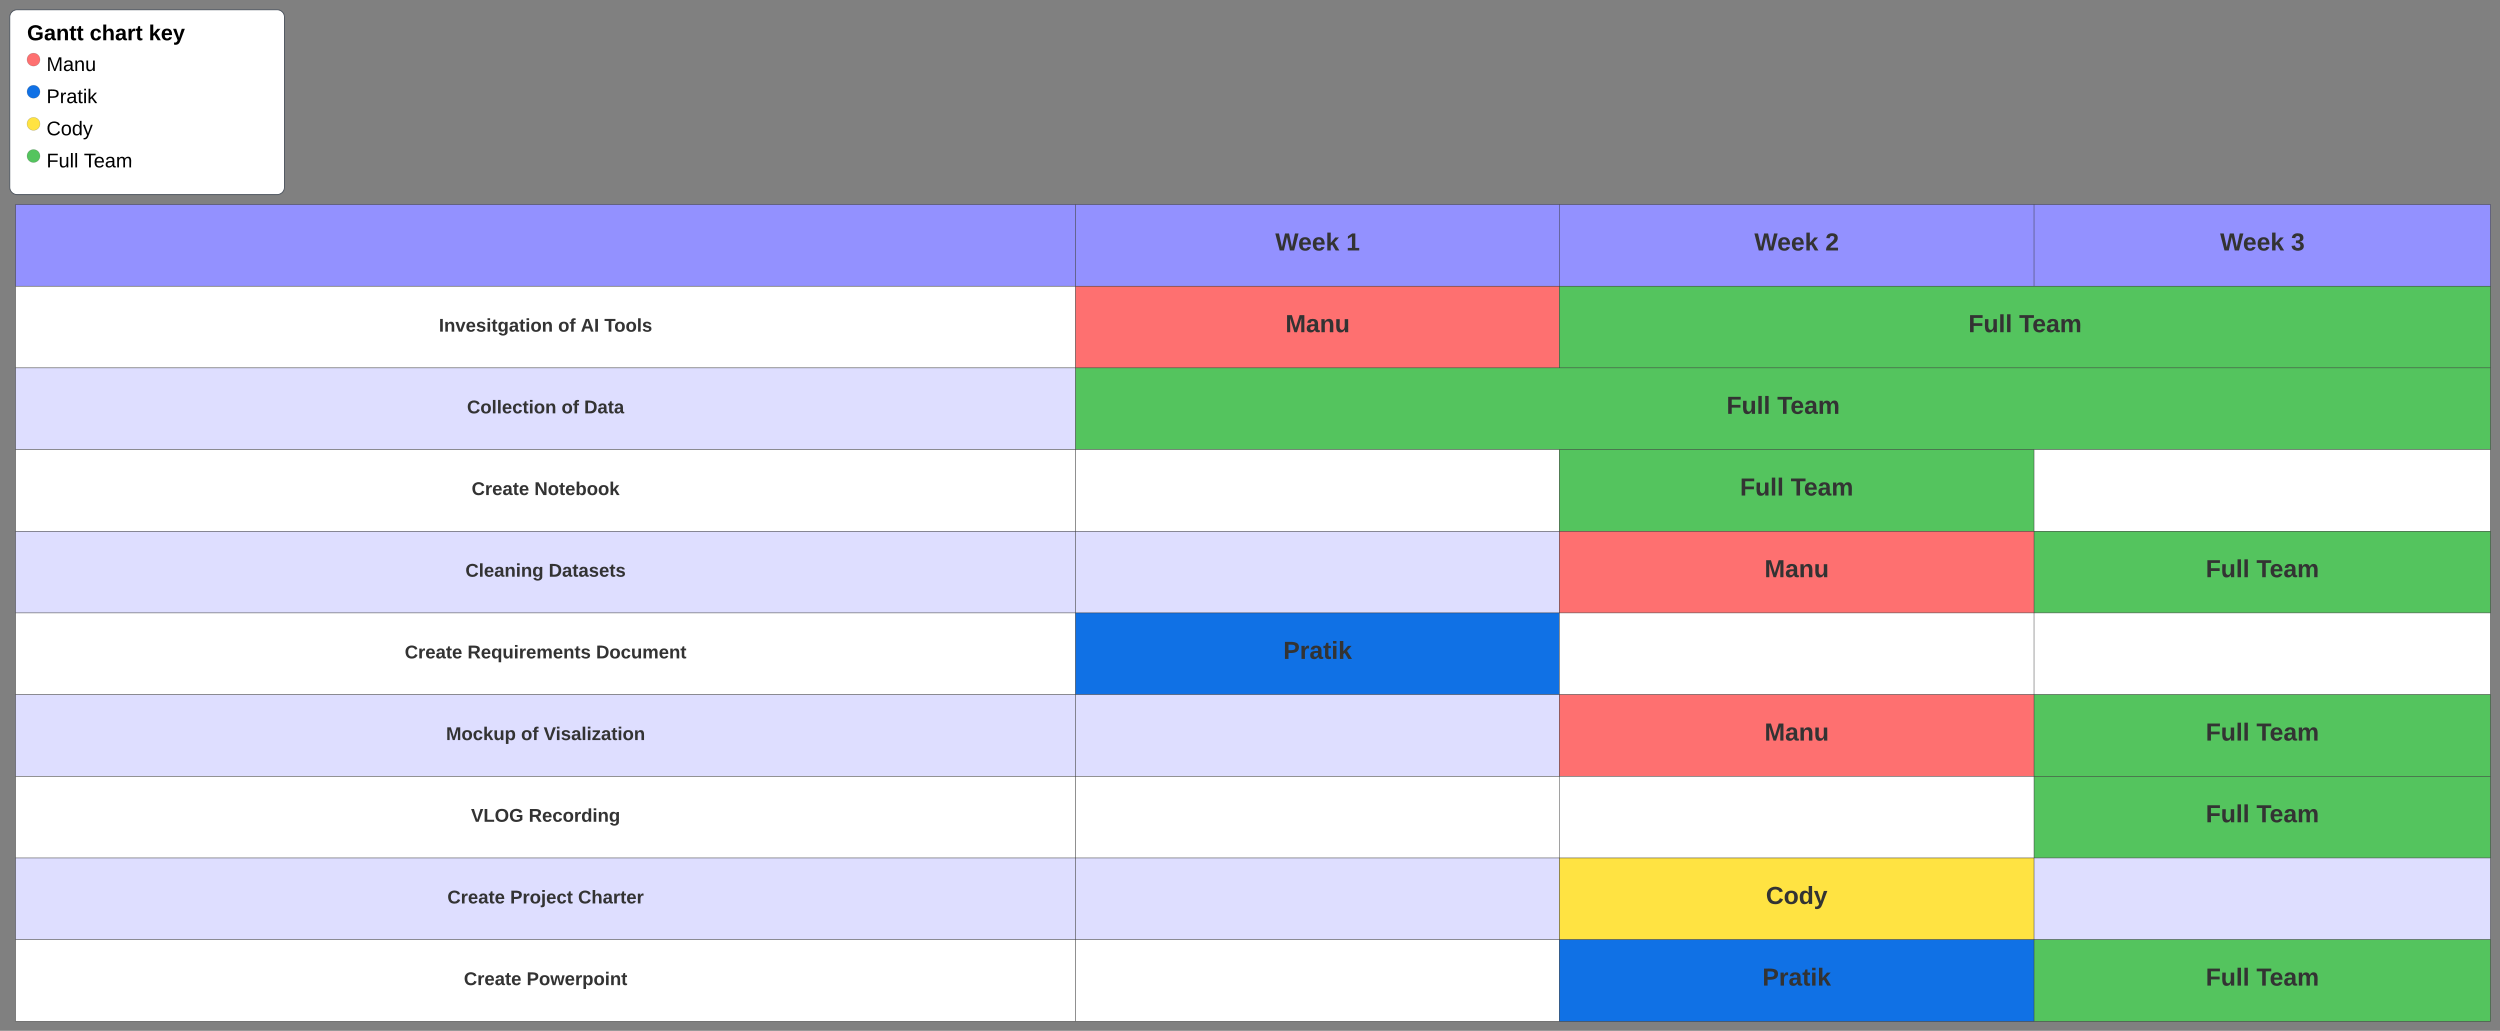 <svg xmlns="http://www.w3.org/2000/svg" xmlns:xlink="http://www.w3.org/1999/xlink" xmlns:lucid="lucid" width="5390.99" height="2222.87"><rect width="100%" height="100%" fill="#808080" stroke="none"/><g transform="translate(1213.487 1301)" lucid:page-tab-id="0_0"><path d="M-1180-860h2285.8v176.14H-1180z" fill="#9391ff"/><path d="M1105.8-860h1043.1v176.14H1105.8zM2148.9-860h1023.77v176.14H2148.9zM3172.67-860H4157v176.14h-984.33z" fill="#9391ff"/><path d="M-1180-683.86h2285.8v176.13H-1180z" fill="#fff"/><path d="M1105.8-683.86h1043.1v176.13H1105.8z" fill="#fe7070"/><path d="M2148.9-683.86H4157v176.13H2148.9z" fill="#54c45e"/><path d="M-1180-507.73h2285.8v176.14H-1180z" fill="#dedeff"/><path d="M1105.8-507.73H4157v176.14H1105.8z" fill="#54c45e"/><path d="M-1180-331.6h2285.8v176.15H-1180z" fill="#fff"/><path d="M1105.8-331.6h1043.1v176.15H1105.8z" fill="#fff"/><path d="M2148.9-331.6h1023.77v176.15H2148.9z" fill="#54c45e"/><path d="M3172.67-331.6H4157v176.15h-984.33z" fill="#fff"/><path d="M-1180-155.45h2285.8V20.68H-1180z" fill="#dedeff"/><path d="M1105.8-155.45h1043.1V20.68H1105.8z" fill="#dedeff"/><path d="M2148.9-155.45h1023.77V20.68H2148.9z" fill="#fe7070"/><path d="M3172.67-155.45H4157V20.68h-984.33z" fill="#54c45e"/><path d="M-1180 20.68h2285.8v176.14H-1180z" fill="#fff"/><path d="M1105.8 20.68h1043.1v176.14H1105.8z" fill="#1071e5"/><path d="M2148.9 20.68h1023.77v176.14H2148.9zM3172.67 20.68H4157v176.14h-984.33z" fill="#fff"/><path d="M-1180 196.82h2285.8v176.14H-1180z" fill="#dedeff"/><path d="M1105.8 196.82h1043.1v176.14H1105.8z" fill="#dedeff"/><path d="M2148.9 196.82h1023.77v176.14H2148.9z" fill="#fe7070"/><path d="M3172.67 196.82H4157v176.14h-984.33z" fill="#54c45e"/><path d="M-1180 372.96h2285.8V549.1H-1180z" fill="#fff"/><path d="M1105.8 372.96h1043.1V549.1H1105.8zM2148.9 372.96h1023.77V549.1H2148.9z" fill="#fff"/><path d="M3172.67 372.96H4157V549.1h-984.33z" fill="#54c45e"/><path d="M-1180 549.1h2285.8v176.13H-1180z" fill="#dedeff"/><path d="M1105.8 549.1h1043.1v176.13H1105.8z" fill="#dedeff"/><path d="M2148.9 549.1h1023.77v176.13H2148.9z" fill="#ffe342"/><path d="M3172.67 549.1H4157v176.13h-984.33z" fill="#dedeff"/><path d="M-1180 725.23h2285.8v176.14H-1180z" fill="#fff"/><path d="M1105.8 725.23h1043.1v176.14H1105.8z" fill="#fff"/><path d="M2148.9 725.23h1023.77v176.14H2148.9z" fill="#1071e5"/><path d="M3172.67 725.23H4157v176.14h-984.33z" fill="#54c45e"/><path d="M-1180-860v176.14M1105.8-860v176.14M2148.9-860v176.14M3172.67-860v176.14M4157-860v176.14M-1180-683.86v176.13M1105.8-683.86v176.13M2148.9-683.86v176.13M4157-683.86v176.13M-1180-507.73v176.14M1105.8-507.73v176.14M4157-507.73v176.14M-1180-331.6v176.15M1105.8-331.6v176.15M2148.9-331.6v176.15M3172.67-331.6v176.15M4157-331.6v176.15M-1180-155.45V20.68M1105.8-155.45V20.68M2148.9-155.45V20.68M3172.67-155.45V20.68M4157-155.45V20.68M-1180 20.68v176.14M1105.8 20.68v176.14M2148.9 20.68v176.14M3172.67 20.68v176.14M4157 20.68v176.14M-1180 196.82v176.14M1105.8 196.82v176.14M2148.9 196.82v176.14M3172.67 196.82v176.14M4157 196.82v176.14M-1180 372.96V549.1M1105.8 372.96V549.1M2148.9 372.96V549.1M3172.67 372.96V549.1M4157 372.96V549.1M-1180 549.1v176.13M1105.8 549.1v176.13M2148.9 549.1v176.13M3172.67 549.1v176.13M4157 549.1v176.13M-1180 725.23v176.14M1105.8 725.23v176.14M2148.9 725.23v176.14M3172.67 725.23v176.14M4157 725.23v176.14M-1180-860h2285.8M1105.8-860h1043.1M2148.9-860h1023.77M3172.67-860H4157M-1180-683.86h2285.8M1105.8-683.86h1043.1M2148.9-683.86H4157M-1180-507.73h2285.8M1105.8-507.73H4157M-1180-331.6h2285.8M1105.8-331.6h1043.1M2148.9-331.6h1023.77M3172.67-331.6H4157M-1180-155.45h2285.8M1105.8-155.45h1043.1M2148.9-155.45h1023.77M3172.67-155.45H4157M-1180 20.68h2285.8M1105.8 20.68h1043.1M2148.9 20.68h1023.77M3172.67 20.68H4157M-1180 196.82h2285.8M1105.8 196.82h1043.1M2148.9 196.82h1023.77M3172.67 196.82H4157M-1180 372.96h2285.8M1105.8 372.96h1043.1M2148.9 372.96h1023.77M3172.67 372.96H4157M-1180 549.1h2285.8M1105.8 549.1h1043.1M2148.9 549.1h1023.77M3172.67 549.1H4157M-1180 725.23h2285.8M-1180 901.37h2285.8M1105.8 725.23h1043.1M1105.8 901.37h1043.1M2148.9 725.23h1023.77M2148.9 901.37h1023.77M3172.67 725.23H4157M3172.67 901.37H4157" stroke="#333" fill="none"/><use xlink:href="#a" transform="matrix(1,0,0,1,1110.795,-855) translate(425.741 94.167)"/><use xlink:href="#b" transform="matrix(1,0,0,1,1110.795,-855) translate(578.63 94.167)"/><use xlink:href="#a" transform="matrix(1,0,0,1,2153.89,-855) translate(415.741 94.167)"/><use xlink:href="#c" transform="matrix(1,0,0,1,2153.89,-855) translate(568.63 94.167)"/><use xlink:href="#a" transform="matrix(1,0,0,1,3177.669,-855) translate(396.241 94.167)"/><use xlink:href="#d" transform="matrix(1,0,0,1,3177.669,-855) translate(549.13 94.167)"/><use xlink:href="#e" transform="matrix(1,0,0,1,-1175,-678.863) translate(907.944 93.1)"/><use xlink:href="#f" transform="matrix(1,0,0,1,-1175,-678.863) translate(1165.056 93.1)"/><use xlink:href="#g" transform="matrix(1,0,0,1,-1175,-678.863) translate(1213.722 93.1)"/><use xlink:href="#h" transform="matrix(1,0,0,1,-1175,-678.863) translate(1264.722 93.1)"/><use xlink:href="#i" transform="matrix(1,0,0,1,1110.795,-678.863) translate(447.593 94.167)"/><use xlink:href="#j" transform="matrix(1,0,0,1,2153.89,-678.863) translate(877.278 94.167)"/><use xlink:href="#k" transform="matrix(1,0,0,1,2153.89,-678.863) translate(986.611 94.167)"/><use xlink:href="#l" transform="matrix(1,0,0,1,-1175,-502.727) translate(968.5 93.1)"/><use xlink:href="#f" transform="matrix(1,0,0,1,-1175,-502.727) translate(1172.389 93.1)"/><use xlink:href="#m" transform="matrix(1,0,0,1,-1175,-502.727) translate(1221.056 93.1)"/><use xlink:href="#j" transform="matrix(1,0,0,1,1110.795,-502.727) translate(1398.778 94.167)"/><use xlink:href="#k" transform="matrix(1,0,0,1,1110.795,-502.727) translate(1508.111 94.167)"/><use xlink:href="#n" transform="matrix(1,0,0,1,-1175,-326.59) translate(978.444 93.1)"/><use xlink:href="#o" transform="matrix(1,0,0,1,-1175,-326.59) translate(1113.778 93.1)"/><use xlink:href="#j" transform="matrix(1,0,0,1,2153.89,-326.59) translate(384.778 94.167)"/><use xlink:href="#k" transform="matrix(1,0,0,1,2153.89,-326.59) translate(494.111 94.167)"/><use xlink:href="#p" transform="matrix(1,0,0,1,-1175,-150.453) translate(965.056 93.1)"/><use xlink:href="#q" transform="matrix(1,0,0,1,-1175,-150.453) translate(1144.611 93.1)"/><use xlink:href="#i" transform="matrix(1,0,0,1,2153.89,-150.453) translate(437.593 94.167)"/><use xlink:href="#j" transform="matrix(1,0,0,1,3177.669,-150.453) translate(365.278 94.167)"/><use xlink:href="#k" transform="matrix(1,0,0,1,3177.669,-150.453) translate(474.611 94.167)"/><use xlink:href="#r" transform="matrix(1,0,0,1,-1175,25.684) translate(834.222 93.1)"/><use xlink:href="#s" transform="matrix(1,0,0,1,-1175,25.684) translate(969.556 93.1)"/><use xlink:href="#t" transform="matrix(1,0,0,1,-1175,25.684) translate(1246.778 93.1)"/><use xlink:href="#u" transform="matrix(1,0,0,1,1110.795,25.684) translate(443 94.167)"/><use xlink:href="#v" transform="matrix(1,0,0,1,-1175,201.82) translate(923.333 93.1)"/><use xlink:href="#f" transform="matrix(1,0,0,1,-1175,201.82) translate(1085.111 93.1)"/><use xlink:href="#w" transform="matrix(1,0,0,1,-1175,201.82) translate(1133.778 93.1)"/><use xlink:href="#i" transform="matrix(1,0,0,1,2153.89,201.82) translate(437.593 94.167)"/><use xlink:href="#j" transform="matrix(1,0,0,1,3177.669,201.82) translate(365.278 94.167)"/><use xlink:href="#k" transform="matrix(1,0,0,1,3177.669,201.82) translate(474.611 94.167)"/><g><use xlink:href="#x" transform="matrix(1,0,0,1,-1175,377.957) translate(977.222 93.1)"/><use xlink:href="#y" transform="matrix(1,0,0,1,-1175,377.957) translate(1101.556 93.1)"/></g><g><use xlink:href="#j" transform="matrix(1,0,0,1,3177.669,377.957) translate(365.278 94.167)"/><use xlink:href="#k" transform="matrix(1,0,0,1,3177.669,377.957) translate(474.611 94.167)"/></g><g><use xlink:href="#n" transform="matrix(1,0,0,1,-1175,554.094) translate(926.167 93.1)"/><use xlink:href="#z" transform="matrix(1,0,0,1,-1175,554.094) translate(1061.5 93.1)"/><use xlink:href="#A" transform="matrix(1,0,0,1,-1175,554.094) translate(1207.944 93.1)"/></g><g><use xlink:href="#B" transform="matrix(1,0,0,1,2153.89,554.094) translate(440.556 94.167)"/></g><g><use xlink:href="#n" transform="matrix(1,0,0,1,-1175,730.231) translate(961.722 93.1)"/><use xlink:href="#C" transform="matrix(1,0,0,1,-1175,730.231) translate(1097.056 93.1)"/></g><g><use xlink:href="#u" transform="matrix(1,0,0,1,2153.89,730.231) translate(433 94.167)"/></g><g><use xlink:href="#j" transform="matrix(1,0,0,1,3177.669,730.231) translate(365.278 94.167)"/><use xlink:href="#k" transform="matrix(1,0,0,1,3177.669,730.231) translate(474.611 94.167)"/></g><path d="M-1192.5-1264a16 16 0 0 1 16-16H-616a16 16 0 0 1 16 16v366.63a16 16 0 0 1-16 16h-560.5a16 16 0 0 1-16-16z" stroke="#4c535d" stroke-width="2" fill="#fff"/><path d="M-1127.24-1172.47c0 7.73-6.26 13.98-13.98 13.98-7.72 0-13.98-6.24-13.98-13.97 0-7.72 6.26-13.98 13.98-13.98 7.72 0 13.98 6.26 13.98 13.98z" stroke="#000" stroke-opacity=".25" fill="#fe7070"/><path d="M-1127.24-1103.18c0 7.72-6.26 13.98-13.98 13.98-7.72 0-13.98-6.26-13.98-13.98 0-7.72 6.26-13.98 13.98-13.98 7.72 0 13.98 6.26 13.98 13.98z" stroke="#000" stroke-opacity=".25" fill="#1071e5"/><path d="M-1127.24-1033.9c0 7.73-6.26 14-13.98 14-7.72 0-13.98-6.27-13.98-14 0-7.7 6.26-13.97 13.98-13.97 7.72 0 13.98 6.25 13.98 13.98z" stroke="#000" stroke-opacity=".25" fill="#ffe342"/><path d="M-1127.24-964.6c0 7.72-6.26 13.98-13.98 13.98-7.72 0-13.98-6.26-13.98-14 0-7.7 6.26-13.97 13.98-13.97 7.72 0 13.98 6.27 13.98 14z" stroke="#000" stroke-opacity=".25" fill="#54c45e"/><g><use xlink:href="#D" transform="matrix(1,0,0,1,-1155.203,-1252.037) translate(0 37.878)"/><use xlink:href="#E" transform="matrix(1,0,0,1,-1155.203,-1252.037) translate(135.066 37.878)"/><use xlink:href="#F" transform="matrix(1,0,0,1,-1155.203,-1252.037) translate(262.448 37.878)"/></g><g><use xlink:href="#G" transform="matrix(1,0,0,1,-1113.258,-1186.449) translate(0 38.578)"/></g><g><use xlink:href="#H" transform="matrix(1,0,0,1,-1113.258,-1117.162) translate(0 38.578)"/></g><g><use xlink:href="#I" transform="matrix(1,0,0,1,-1113.258,-1047.875) translate(0 38.578)"/></g><g><use xlink:href="#J" transform="matrix(1,0,0,1,-1113.258,-978.588) translate(0 38.578)"/><use xlink:href="#K" transform="matrix(1,0,0,1,-1113.258,-978.588) translate(80.655 38.578)"/></g><defs><path fill="#333" d="M275 0h-61l-44-196L126 0H64L0-248h53L97-49l45-199h58l43 199 44-199h52" id="L"/><path fill="#333" d="M185-48c-13 30-37 53-82 52C43 2 14-33 14-96s30-98 90-98c62 0 83 45 84 108H66c0 31 8 55 39 56 18 0 30-7 34-22zm-45-69c5-46-57-63-70-21-2 6-4 13-4 21h74" id="M"/><path fill="#333" d="M147 0L96-86 75-71V0H25v-261h50v150l67-79h53l-66 74L201 0h-54" id="N"/><g id="a"><use transform="matrix(0.148,0,0,0.148,0,0)" xlink:href="#L"/><use transform="matrix(0.148,0,0,0.148,49.185,0)" xlink:href="#M"/><use transform="matrix(0.148,0,0,0.148,78.815,0)" xlink:href="#M"/><use transform="matrix(0.148,0,0,0.148,108.444,0)" xlink:href="#N"/></g><path fill="#333" d="M23 0v-37h61v-169l-59 37v-38l62-41h46v211h57V0H23" id="O"/><use transform="matrix(0.148,0,0,0.148,0,0)" xlink:href="#O" id="b"/><path fill="#333" d="M182-182c0 78-84 86-111 141h115V0H12c-6-101 99-100 120-180 1-22-12-31-33-32-23 0-32 14-35 34l-49-3c5-45 32-70 84-70 51 0 83 22 83 69" id="P"/><use transform="matrix(0.148,0,0,0.148,0,0)" xlink:href="#P" id="c"/><path fill="#333" d="M128-127c34 4 56 21 59 58 7 91-148 94-172 28-4-9-6-17-7-26l51-5c1 24 16 35 40 36 23 0 39-12 38-36-1-31-31-36-65-34v-40c32 2 59-3 59-33 0-20-13-33-34-33s-33 13-35 32l-50-3c6-44 37-68 86-68 50 0 83 20 83 66 0 35-22 52-53 58" id="Q"/><use transform="matrix(0.148,0,0,0.148,0,0)" xlink:href="#Q" id="d"/><path fill="#333" d="M24 0v-248h52V0H24" id="R"/><path fill="#333" d="M135-194c87-1 58 113 63 194h-50c-7-57 23-157-34-157-59 0-34 97-39 157H25l-1-190h47c2 12-1 28 3 38 12-26 28-41 61-42" id="S"/><path fill="#333" d="M128 0H69L1-190h53L99-40l48-150h52" id="T"/><path fill="#333" d="M137-138c1-29-70-34-71-4 15 46 118 7 119 86 1 83-164 76-172 9l43-7c4 19 20 25 44 25 33 8 57-30 24-41C81-84 22-81 20-136c-2-80 154-74 161-7" id="U"/><path fill="#333" d="M25-224v-37h50v37H25zM25 0v-190h50V0H25" id="V"/><path fill="#333" d="M115-3C79 11 28 4 28-45v-112H4v-33h27l15-45h31v45h36v33H77v99c-1 23 16 31 38 25v30" id="W"/><path fill="#333" d="M195-6C206 82 75 100 31 46c-4-6-6-13-8-21l49-6c3 16 16 24 34 25 40 0 42-37 40-79-11 22-30 35-61 35-53 0-70-43-70-97 0-56 18-96 73-97 30 0 46 14 59 34l2-30h47zm-90-29c32 0 41-27 41-63 0-35-9-62-40-62-32 0-39 29-40 63 0 36 9 62 39 62" id="X"/><path fill="#333" d="M133-34C117-15 103 5 69 4 32 3 11-16 11-54c-1-60 55-63 116-61 1-26-3-47-28-47-18 1-26 9-28 27l-52-2c7-38 36-58 82-57s74 22 75 68l1 82c-1 14 12 18 25 15v27c-30 8-71 5-69-32zm-48 3c29 0 43-24 42-57-32 0-66-3-65 30 0 17 8 27 23 27" id="Y"/><path fill="#333" d="M110-194c64 0 96 36 96 99 0 64-35 99-97 99-61 0-95-36-95-99 0-62 34-99 96-99zm-1 164c35 0 45-28 45-65 0-40-10-65-43-65-34 0-45 26-45 65 0 36 10 65 43 65" id="Z"/><g id="e"><use transform="matrix(0.111,0,0,0.111,0,0)" xlink:href="#R"/><use transform="matrix(0.111,0,0,0.111,11.111,0)" xlink:href="#S"/><use transform="matrix(0.111,0,0,0.111,35.444,0)" xlink:href="#T"/><use transform="matrix(0.111,0,0,0.111,57.667,0)" xlink:href="#M"/><use transform="matrix(0.111,0,0,0.111,79.889,0)" xlink:href="#U"/><use transform="matrix(0.111,0,0,0.111,102.111,0)" xlink:href="#V"/><use transform="matrix(0.111,0,0,0.111,113.222,0)" xlink:href="#W"/><use transform="matrix(0.111,0,0,0.111,126.444,0)" xlink:href="#X"/><use transform="matrix(0.111,0,0,0.111,150.778,0)" xlink:href="#Y"/><use transform="matrix(0.111,0,0,0.111,173,0)" xlink:href="#W"/><use transform="matrix(0.111,0,0,0.111,186.222,0)" xlink:href="#V"/><use transform="matrix(0.111,0,0,0.111,197.333,0)" xlink:href="#Z"/><use transform="matrix(0.111,0,0,0.111,221.667,0)" xlink:href="#S"/></g><path fill="#333" d="M121-226c-27-7-43 5-38 36h38v33H83V0H34v-157H6v-33h28c-9-59 32-81 87-68v32" id="aa"/><g id="f"><use transform="matrix(0.111,0,0,0.111,0,0)" xlink:href="#Z"/><use transform="matrix(0.111,0,0,0.111,24.333,0)" xlink:href="#aa"/></g><path fill="#333" d="M199 0l-22-63H83L61 0H9l90-248h61L250 0h-51zm-33-102l-36-108c-10 38-24 72-36 108h72" id="ab"/><g id="g"><use transform="matrix(0.111,0,0,0.111,0,0)" xlink:href="#ab"/><use transform="matrix(0.111,0,0,0.111,28.778,0)" xlink:href="#R"/></g><path fill="#333" d="M136-208V0H84v-208H4v-40h212v40h-80" id="ac"/><path fill="#333" d="M25 0v-261h50V0H25" id="ad"/><g id="h"><use transform="matrix(0.111,0,0,0.111,0,0)" xlink:href="#ac"/><use transform="matrix(0.111,0,0,0.111,21.333,0)" xlink:href="#Z"/><use transform="matrix(0.111,0,0,0.111,45.667,0)" xlink:href="#Z"/><use transform="matrix(0.111,0,0,0.111,70,0)" xlink:href="#ad"/><use transform="matrix(0.111,0,0,0.111,81.111,0)" xlink:href="#U"/></g><path fill="#333" d="M230 0l2-204L168 0h-37L68-204 70 0H24v-248h70l56 185 57-185h69V0h-46" id="ae"/><path fill="#333" d="M85 4C-2 5 27-109 22-190h50c7 57-23 150 33 157 60-5 35-97 40-157h50l1 190h-47c-2-12 1-28-3-38-12 25-28 42-61 42" id="af"/><g id="i"><use transform="matrix(0.148,0,0,0.148,0,0)" xlink:href="#ae"/><use transform="matrix(0.148,0,0,0.148,44.296,0)" xlink:href="#Y"/><use transform="matrix(0.148,0,0,0.148,73.926,0)" xlink:href="#S"/><use transform="matrix(0.148,0,0,0.148,106.37,0)" xlink:href="#af"/></g><path fill="#333" d="M76-208v77h127v40H76V0H24v-248h183v40H76" id="ag"/><g id="j"><use transform="matrix(0.148,0,0,0.148,0,0)" xlink:href="#ag"/><use transform="matrix(0.148,0,0,0.148,32.444,0)" xlink:href="#af"/><use transform="matrix(0.148,0,0,0.148,64.889,0)" xlink:href="#ad"/><use transform="matrix(0.148,0,0,0.148,79.704,0)" xlink:href="#ad"/></g><path fill="#333" d="M220-157c-53 9-28 100-34 157h-49v-107c1-27-5-49-29-50C55-147 81-57 75 0H25l-1-190h47c2 12-1 28 3 38 10-53 101-56 108 0 13-22 24-43 59-42 82 1 51 116 57 194h-49v-107c-1-25-5-48-29-50" id="ah"/><g id="k"><use transform="matrix(0.148,0,0,0.148,0,0)" xlink:href="#ac"/><use transform="matrix(0.148,0,0,0.148,28.444,0)" xlink:href="#M"/><use transform="matrix(0.148,0,0,0.148,58.074,0)" xlink:href="#Y"/><use transform="matrix(0.148,0,0,0.148,87.704,0)" xlink:href="#ah"/></g><path fill="#333" d="M67-125c0 53 21 87 73 88 37 1 54-22 65-47l45 17C233-25 199 4 140 4 58 4 20-42 15-125 8-235 124-281 211-232c18 10 29 29 36 50l-46 12c-8-25-30-41-62-41-52 0-71 34-72 86" id="ai"/><path fill="#333" d="M190-63c-7 42-38 67-86 67-59 0-84-38-90-98-12-110 154-137 174-36l-49 2c-2-19-15-32-35-32-30 0-35 28-38 64-6 74 65 87 74 30" id="aj"/><g id="l"><use transform="matrix(0.111,0,0,0.111,0,0)" xlink:href="#ai"/><use transform="matrix(0.111,0,0,0.111,28.778,0)" xlink:href="#Z"/><use transform="matrix(0.111,0,0,0.111,53.111,0)" xlink:href="#ad"/><use transform="matrix(0.111,0,0,0.111,64.222,0)" xlink:href="#ad"/><use transform="matrix(0.111,0,0,0.111,75.333,0)" xlink:href="#M"/><use transform="matrix(0.111,0,0,0.111,97.556,0)" xlink:href="#aj"/><use transform="matrix(0.111,0,0,0.111,119.778,0)" xlink:href="#W"/><use transform="matrix(0.111,0,0,0.111,133,0)" xlink:href="#V"/><use transform="matrix(0.111,0,0,0.111,144.111,0)" xlink:href="#Z"/><use transform="matrix(0.111,0,0,0.111,168.444,0)" xlink:href="#S"/></g><path fill="#333" d="M24-248c120-7 223 5 221 122C244-46 201 0 124 0H24v-248zM76-40c74 7 117-18 117-86 0-67-45-88-117-82v168" id="ak"/><g id="m"><use transform="matrix(0.111,0,0,0.111,0,0)" xlink:href="#ak"/><use transform="matrix(0.111,0,0,0.111,28.778,0)" xlink:href="#Y"/><use transform="matrix(0.111,0,0,0.111,51,0)" xlink:href="#W"/><use transform="matrix(0.111,0,0,0.111,64.222,0)" xlink:href="#Y"/></g><path fill="#333" d="M135-150c-39-12-60 13-60 57V0H25l-1-190h47c2 13-1 29 3 40 6-28 27-53 61-41v41" id="al"/><g id="n"><use transform="matrix(0.111,0,0,0.111,0,0)" xlink:href="#ai"/><use transform="matrix(0.111,0,0,0.111,28.778,0)" xlink:href="#al"/><use transform="matrix(0.111,0,0,0.111,44.333,0)" xlink:href="#M"/><use transform="matrix(0.111,0,0,0.111,66.556,0)" xlink:href="#Y"/><use transform="matrix(0.111,0,0,0.111,88.778,0)" xlink:href="#W"/><use transform="matrix(0.111,0,0,0.111,102,0)" xlink:href="#M"/></g><path fill="#333" d="M175 0L67-191c6 58 2 128 3 191H24v-248h59L193-55c-6-58-2-129-3-193h46V0h-61" id="am"/><path fill="#333" d="M135-194c52 0 70 43 70 98 0 56-19 99-73 100-30 1-46-15-58-35L72 0H24l1-261h50v104c11-23 29-37 60-37zM114-30c31 0 40-27 40-66 0-37-7-63-39-63s-41 28-41 65c0 36 8 64 40 64" id="an"/><g id="o"><use transform="matrix(0.111,0,0,0.111,0,0)" xlink:href="#am"/><use transform="matrix(0.111,0,0,0.111,28.778,0)" xlink:href="#Z"/><use transform="matrix(0.111,0,0,0.111,53.111,0)" xlink:href="#W"/><use transform="matrix(0.111,0,0,0.111,66.333,0)" xlink:href="#M"/><use transform="matrix(0.111,0,0,0.111,88.556,0)" xlink:href="#an"/><use transform="matrix(0.111,0,0,0.111,112.889,0)" xlink:href="#Z"/><use transform="matrix(0.111,0,0,0.111,137.222,0)" xlink:href="#Z"/><use transform="matrix(0.111,0,0,0.111,161.556,0)" xlink:href="#N"/></g><g id="p"><use transform="matrix(0.111,0,0,0.111,0,0)" xlink:href="#ai"/><use transform="matrix(0.111,0,0,0.111,28.778,0)" xlink:href="#ad"/><use transform="matrix(0.111,0,0,0.111,39.889,0)" xlink:href="#M"/><use transform="matrix(0.111,0,0,0.111,62.111,0)" xlink:href="#Y"/><use transform="matrix(0.111,0,0,0.111,84.333,0)" xlink:href="#S"/><use transform="matrix(0.111,0,0,0.111,108.667,0)" xlink:href="#V"/><use transform="matrix(0.111,0,0,0.111,119.778,0)" xlink:href="#S"/><use transform="matrix(0.111,0,0,0.111,144.111,0)" xlink:href="#X"/></g><g id="q"><use transform="matrix(0.111,0,0,0.111,0,0)" xlink:href="#ak"/><use transform="matrix(0.111,0,0,0.111,28.778,0)" xlink:href="#Y"/><use transform="matrix(0.111,0,0,0.111,51,0)" xlink:href="#W"/><use transform="matrix(0.111,0,0,0.111,64.222,0)" xlink:href="#Y"/><use transform="matrix(0.111,0,0,0.111,86.444,0)" xlink:href="#U"/><use transform="matrix(0.111,0,0,0.111,108.667,0)" xlink:href="#M"/><use transform="matrix(0.111,0,0,0.111,130.889,0)" xlink:href="#W"/><use transform="matrix(0.111,0,0,0.111,144.111,0)" xlink:href="#U"/></g><g id="r"><use transform="matrix(0.111,0,0,0.111,0,0)" xlink:href="#ai"/><use transform="matrix(0.111,0,0,0.111,28.778,0)" xlink:href="#al"/><use transform="matrix(0.111,0,0,0.111,44.333,0)" xlink:href="#M"/><use transform="matrix(0.111,0,0,0.111,66.556,0)" xlink:href="#Y"/><use transform="matrix(0.111,0,0,0.111,88.778,0)" xlink:href="#W"/><use transform="matrix(0.111,0,0,0.111,102,0)" xlink:href="#M"/></g><path fill="#333" d="M240-174c0 40-23 61-54 70L253 0h-59l-57-94H76V0H24v-248c93 4 217-23 216 74zM76-134c48-2 112 12 112-38 0-48-66-32-112-35v73" id="ao"/><path fill="#333" d="M84 4C32 4 15-41 15-95c0-55 18-99 73-99 29 0 47 12 58 34l2-30h48l-1 265h-49V-32C136-9 114 4 84 4zm21-34c32 0 41-29 41-66 0-36-9-64-40-64-33 0-39 30-40 65 0 43 13 65 39 65" id="ap"/><g id="s"><use transform="matrix(0.111,0,0,0.111,0,0)" xlink:href="#ao"/><use transform="matrix(0.111,0,0,0.111,28.778,0)" xlink:href="#M"/><use transform="matrix(0.111,0,0,0.111,51,0)" xlink:href="#ap"/><use transform="matrix(0.111,0,0,0.111,75.333,0)" xlink:href="#af"/><use transform="matrix(0.111,0,0,0.111,99.667,0)" xlink:href="#V"/><use transform="matrix(0.111,0,0,0.111,110.778,0)" xlink:href="#al"/><use transform="matrix(0.111,0,0,0.111,126.333,0)" xlink:href="#M"/><use transform="matrix(0.111,0,0,0.111,148.556,0)" xlink:href="#ah"/><use transform="matrix(0.111,0,0,0.111,184.111,0)" xlink:href="#M"/><use transform="matrix(0.111,0,0,0.111,206.333,0)" xlink:href="#S"/><use transform="matrix(0.111,0,0,0.111,230.667,0)" xlink:href="#W"/><use transform="matrix(0.111,0,0,0.111,243.889,0)" xlink:href="#U"/></g><g id="t"><use transform="matrix(0.111,0,0,0.111,0,0)" xlink:href="#ak"/><use transform="matrix(0.111,0,0,0.111,28.778,0)" xlink:href="#Z"/><use transform="matrix(0.111,0,0,0.111,53.111,0)" xlink:href="#aj"/><use transform="matrix(0.111,0,0,0.111,75.333,0)" xlink:href="#af"/><use transform="matrix(0.111,0,0,0.111,99.667,0)" xlink:href="#ah"/><use transform="matrix(0.111,0,0,0.111,135.222,0)" xlink:href="#M"/><use transform="matrix(0.111,0,0,0.111,157.444,0)" xlink:href="#S"/><use transform="matrix(0.111,0,0,0.111,181.778,0)" xlink:href="#W"/></g><path fill="#333" d="M24-248c93 1 206-16 204 79-1 75-69 88-152 82V0H24v-248zm52 121c47 0 100 7 100-41 0-47-54-39-100-39v80" id="aq"/><g id="u"><use transform="matrix(0.148,0,0,0.148,0,0)" xlink:href="#aq"/><use transform="matrix(0.148,0,0,0.148,35.556,0)" xlink:href="#al"/><use transform="matrix(0.148,0,0,0.148,56.296,0)" xlink:href="#Y"/><use transform="matrix(0.148,0,0,0.148,85.926,0)" xlink:href="#W"/><use transform="matrix(0.148,0,0,0.148,103.556,0)" xlink:href="#V"/><use transform="matrix(0.148,0,0,0.148,118.37,0)" xlink:href="#N"/></g><path fill="#333" d="M135-194c53 0 70 44 70 98 0 56-19 98-73 100-31 1-45-17-59-34 3 33 2 69 2 105H25l-1-265h48c2 10 0 23 3 31 11-24 29-35 60-35zM114-30c33 0 39-31 40-66 0-38-9-64-40-64-56 0-55 130 0 130" id="ar"/><g id="v"><use transform="matrix(0.111,0,0,0.111,0,0)" xlink:href="#ae"/><use transform="matrix(0.111,0,0,0.111,33.222,0)" xlink:href="#Z"/><use transform="matrix(0.111,0,0,0.111,57.556,0)" xlink:href="#aj"/><use transform="matrix(0.111,0,0,0.111,79.778,0)" xlink:href="#N"/><use transform="matrix(0.111,0,0,0.111,102,0)" xlink:href="#af"/><use transform="matrix(0.111,0,0,0.111,126.333,0)" xlink:href="#ar"/></g><path fill="#333" d="M147 0H94L2-248h55l64 206c17-72 42-137 63-206h54" id="as"/><path fill="#333" d="M12 0v-35l95-120H19v-35h142v35L67-36h103V0H12" id="at"/><g id="w"><use transform="matrix(0.111,0,0,0.111,0,0)" xlink:href="#as"/><use transform="matrix(0.111,0,0,0.111,25.889,0)" xlink:href="#V"/><use transform="matrix(0.111,0,0,0.111,37,0)" xlink:href="#U"/><use transform="matrix(0.111,0,0,0.111,59.222,0)" xlink:href="#Y"/><use transform="matrix(0.111,0,0,0.111,81.444,0)" xlink:href="#ad"/><use transform="matrix(0.111,0,0,0.111,92.556,0)" xlink:href="#V"/><use transform="matrix(0.111,0,0,0.111,103.667,0)" xlink:href="#at"/><use transform="matrix(0.111,0,0,0.111,123.667,0)" xlink:href="#Y"/><use transform="matrix(0.111,0,0,0.111,145.889,0)" xlink:href="#W"/><use transform="matrix(0.111,0,0,0.111,159.111,0)" xlink:href="#V"/><use transform="matrix(0.111,0,0,0.111,170.222,0)" xlink:href="#Z"/><use transform="matrix(0.111,0,0,0.111,194.556,0)" xlink:href="#S"/></g><path fill="#333" d="M24 0v-248h52v208h133V0H24" id="au"/><path fill="#333" d="M140-251c80 0 125 45 125 126S219 4 139 4C58 4 15-44 15-125s44-126 125-126zm-1 214c52 0 73-35 73-88 0-50-21-86-72-86-52 0-73 35-73 86s22 88 72 88" id="av"/><path fill="#333" d="M67-125c0 54 23 88 75 88 28 0 53-7 68-21v-34h-60v-39h108v91C232-14 192 4 140 4 58 4 20-42 15-125 8-236 126-280 215-234c19 10 29 26 37 47l-47 15c-11-23-29-39-63-39-53 1-75 33-75 86" id="aw"/><g id="x"><use transform="matrix(0.111,0,0,0.111,0,0)" xlink:href="#as"/><use transform="matrix(0.111,0,0,0.111,26.667,0)" xlink:href="#au"/><use transform="matrix(0.111,0,0,0.111,51,0)" xlink:href="#av"/><use transform="matrix(0.111,0,0,0.111,82.111,0)" xlink:href="#aw"/></g><path fill="#333" d="M88-194c31-1 46 15 58 34l-1-101h50l1 261h-48c-2-10 0-23-3-31C134-8 116 4 84 4 32 4 16-41 15-95c0-56 19-97 73-99zm17 164c33 0 40-30 41-66 1-37-9-64-41-64s-38 30-39 65c0 43 13 65 39 65" id="ax"/><g id="y"><use transform="matrix(0.111,0,0,0.111,0,0)" xlink:href="#ao"/><use transform="matrix(0.111,0,0,0.111,28.778,0)" xlink:href="#M"/><use transform="matrix(0.111,0,0,0.111,51,0)" xlink:href="#aj"/><use transform="matrix(0.111,0,0,0.111,73.222,0)" xlink:href="#Z"/><use transform="matrix(0.111,0,0,0.111,97.556,0)" xlink:href="#al"/><use transform="matrix(0.111,0,0,0.111,113.111,0)" xlink:href="#ax"/><use transform="matrix(0.111,0,0,0.111,137.444,0)" xlink:href="#V"/><use transform="matrix(0.111,0,0,0.111,148.556,0)" xlink:href="#S"/><use transform="matrix(0.111,0,0,0.111,172.889,0)" xlink:href="#X"/></g><path fill="#333" d="M25-224v-37h50v37H25zM75 22c2 45-34 59-81 51V38c22 5 31-5 31-27v-201h50V22" id="ay"/><g id="z"><use transform="matrix(0.111,0,0,0.111,0,0)" xlink:href="#aq"/><use transform="matrix(0.111,0,0,0.111,26.667,0)" xlink:href="#al"/><use transform="matrix(0.111,0,0,0.111,42.222,0)" xlink:href="#Z"/><use transform="matrix(0.111,0,0,0.111,66.556,0)" xlink:href="#ay"/><use transform="matrix(0.111,0,0,0.111,77.667,0)" xlink:href="#M"/><use transform="matrix(0.111,0,0,0.111,99.889,0)" xlink:href="#aj"/><use transform="matrix(0.111,0,0,0.111,122.111,0)" xlink:href="#W"/></g><path fill="#333" d="M114-157C55-157 80-60 75 0H25v-261h50l-1 109c12-26 28-41 61-42 86-1 58 113 63 194h-50c-7-57 23-157-34-157" id="az"/><g id="A"><use transform="matrix(0.111,0,0,0.111,0,0)" xlink:href="#ai"/><use transform="matrix(0.111,0,0,0.111,28.778,0)" xlink:href="#az"/><use transform="matrix(0.111,0,0,0.111,53.111,0)" xlink:href="#Y"/><use transform="matrix(0.111,0,0,0.111,75.333,0)" xlink:href="#al"/><use transform="matrix(0.111,0,0,0.111,90.889,0)" xlink:href="#W"/><use transform="matrix(0.111,0,0,0.111,104.111,0)" xlink:href="#M"/><use transform="matrix(0.111,0,0,0.111,126.333,0)" xlink:href="#al"/></g><path fill="#333" d="M123 10C108 53 80 86 19 72V37c35 8 53-11 59-39L3-190h52l48 148c12-52 28-100 44-148h51" id="aA"/><g id="B"><use transform="matrix(0.148,0,0,0.148,0,0)" xlink:href="#ai"/><use transform="matrix(0.148,0,0,0.148,38.37,0)" xlink:href="#Z"/><use transform="matrix(0.148,0,0,0.148,70.815,0)" xlink:href="#ax"/><use transform="matrix(0.148,0,0,0.148,103.259,0)" xlink:href="#aA"/></g><path fill="#333" d="M231 0h-52l-39-155L100 0H48L-1-190h46L77-45c9-52 24-97 36-145h53l37 145 32-145h46" id="aB"/><g id="C"><use transform="matrix(0.111,0,0,0.111,0,0)" xlink:href="#aq"/><use transform="matrix(0.111,0,0,0.111,26.667,0)" xlink:href="#Z"/><use transform="matrix(0.111,0,0,0.111,51,0)" xlink:href="#aB"/><use transform="matrix(0.111,0,0,0.111,82.111,0)" xlink:href="#M"/><use transform="matrix(0.111,0,0,0.111,104.333,0)" xlink:href="#al"/><use transform="matrix(0.111,0,0,0.111,119.889,0)" xlink:href="#ar"/><use transform="matrix(0.111,0,0,0.111,144.222,0)" xlink:href="#Z"/><use transform="matrix(0.111,0,0,0.111,168.556,0)" xlink:href="#V"/><use transform="matrix(0.111,0,0,0.111,179.667,0)" xlink:href="#S"/><use transform="matrix(0.111,0,0,0.111,204,0)" xlink:href="#W"/></g><path d="M67-125c0 54 23 88 75 88 28 0 53-7 68-21v-34h-60v-39h108v91C232-14 192 4 140 4 58 4 20-42 15-125 8-236 126-280 215-234c19 10 29 26 37 47l-47 15c-11-23-29-39-63-39-53 1-75 33-75 86" id="aC"/><path d="M133-34C117-15 103 5 69 4 32 3 11-16 11-54c-1-60 55-63 116-61 1-26-3-47-28-47-18 1-26 9-28 27l-52-2c7-38 36-58 82-57s74 22 75 68l1 82c-1 14 12 18 25 15v27c-30 8-71 5-69-32zm-48 3c29 0 43-24 42-57-32 0-66-3-65 30 0 17 8 27 23 27" id="aD"/><path d="M135-194c87-1 58 113 63 194h-50c-7-57 23-157-34-157-59 0-34 97-39 157H25l-1-190h47c2 12-1 28 3 38 12-26 28-41 61-42" id="aE"/><path d="M115-3C79 11 28 4 28-45v-112H4v-33h27l15-45h31v45h36v33H77v99c-1 23 16 31 38 25v30" id="aF"/><g id="D"><use transform="matrix(0.13,0,0,0.13,0,0)" xlink:href="#aC"/><use transform="matrix(0.13,0,0,0.13,36.469,0)" xlink:href="#aD"/><use transform="matrix(0.13,0,0,0.13,62.519,0)" xlink:href="#aE"/><use transform="matrix(0.13,0,0,0.13,91.043,0)" xlink:href="#aF"/><use transform="matrix(0.13,0,0,0.13,106.542,0)" xlink:href="#aF"/></g><path d="M190-63c-7 42-38 67-86 67-59 0-84-38-90-98-12-110 154-137 174-36l-49 2c-2-19-15-32-35-32-30 0-35 28-38 64-6 74 65 87 74 30" id="aG"/><path d="M114-157C55-157 80-60 75 0H25v-261h50l-1 109c12-26 28-41 61-42 86-1 58 113 63 194h-50c-7-57 23-157-34-157" id="aH"/><path d="M135-150c-39-12-60 13-60 57V0H25l-1-190h47c2 13-1 29 3 40 6-28 27-53 61-41v41" id="aI"/><g id="E"><use transform="matrix(0.13,0,0,0.13,0,0)" xlink:href="#aG"/><use transform="matrix(0.13,0,0,0.13,26.049,0)" xlink:href="#aH"/><use transform="matrix(0.13,0,0,0.13,54.573,0)" xlink:href="#aD"/><use transform="matrix(0.13,0,0,0.13,80.623,0)" xlink:href="#aI"/><use transform="matrix(0.13,0,0,0.13,98.857,0)" xlink:href="#aF"/></g><path d="M147 0L96-86 75-71V0H25v-261h50v150l67-79h53l-66 74L201 0h-54" id="aJ"/><path d="M185-48c-13 30-37 53-82 52C43 2 14-33 14-96s30-98 90-98c62 0 83 45 84 108H66c0 31 8 55 39 56 18 0 30-7 34-22zm-45-69c5-46-57-63-70-21-2 6-4 13-4 21h74" id="aK"/><path d="M123 10C108 53 80 86 19 72V37c35 8 53-11 59-39L3-190h52l48 148c12-52 28-100 44-148h51" id="aL"/><g id="F"><use transform="matrix(0.13,0,0,0.13,0,0)" xlink:href="#aJ"/><use transform="matrix(0.13,0,0,0.13,26.049,0)" xlink:href="#aK"/><use transform="matrix(0.13,0,0,0.13,52.099,0)" xlink:href="#aL"/></g><path d="M240 0l2-218c-23 76-54 145-80 218h-23L58-218 59 0H30v-248h44l77 211c21-75 51-140 76-211h43V0h-30" id="aM"/><path d="M141-36C126-15 110 5 73 4 37 3 15-17 15-53c-1-64 63-63 125-63 3-35-9-54-41-54-24 1-41 7-42 31l-33-3c5-37 33-52 76-52 45 0 72 20 72 64v82c-1 20 7 32 28 27v20c-31 9-61-2-59-35zM48-53c0 20 12 33 32 33 41-3 63-29 60-74-43 2-92-5-92 41" id="aN"/><path d="M117-194c89-4 53 116 60 194h-32v-121c0-31-8-49-39-48C34-167 62-67 57 0H25l-1-190h30c1 10-1 24 2 32 11-22 29-35 61-36" id="aO"/><path d="M84 4C-5 8 30-112 23-190h32v120c0 31 7 50 39 49 72-2 45-101 50-169h31l1 190h-30c-1-10 1-25-2-33-11 22-28 36-60 37" id="aP"/><g id="G"><use transform="matrix(0.119,0,0,0.119,0,0)" xlink:href="#aM"/><use transform="matrix(0.119,0,0,0.119,35.622,0)" xlink:href="#aN"/><use transform="matrix(0.119,0,0,0.119,59.449,0)" xlink:href="#aO"/><use transform="matrix(0.119,0,0,0.119,83.276,0)" xlink:href="#aP"/></g><path d="M30-248c87 1 191-15 191 75 0 78-77 80-158 76V0H30v-248zm33 125c57 0 124 11 124-50 0-59-68-47-124-48v98" id="aQ"/><path d="M114-163C36-179 61-72 57 0H25l-1-190h30c1 12-1 29 2 39 6-27 23-49 58-41v29" id="aR"/><path d="M59-47c-2 24 18 29 38 22v24C64 9 27 4 27-40v-127H5v-23h24l9-43h21v43h35v23H59v120" id="aS"/><path d="M24-231v-30h32v30H24zM24 0v-190h32V0H24" id="aT"/><path d="M143 0L79-87 56-68V0H24v-261h32v163l83-92h37l-77 82L181 0h-38" id="aU"/><g id="H"><use transform="matrix(0.119,0,0,0.119,0,0)" xlink:href="#aQ"/><use transform="matrix(0.119,0,0,0.119,28.593,0)" xlink:href="#aR"/><use transform="matrix(0.119,0,0,0.119,42.77,0)" xlink:href="#aN"/><use transform="matrix(0.119,0,0,0.119,66.597,0)" xlink:href="#aS"/><use transform="matrix(0.119,0,0,0.119,78.51,0)" xlink:href="#aT"/><use transform="matrix(0.119,0,0,0.119,87.922,0)" xlink:href="#aU"/></g><path d="M212-179c-10-28-35-45-73-45-59 0-87 40-87 99 0 60 29 101 89 101 43 0 62-24 78-52l27 14C228-24 195 4 139 4 59 4 22-46 18-125c-6-104 99-153 187-111 19 9 31 26 39 46" id="aV"/><path d="M100-194c62-1 85 37 85 99 1 63-27 99-86 99S16-35 15-95c0-66 28-99 85-99zM99-20c44 1 53-31 53-75 0-43-8-75-51-75s-53 32-53 75 10 74 51 75" id="aW"/><path d="M85-194c31 0 48 13 60 33l-1-100h32l1 261h-30c-2-10 0-23-3-31C134-8 116 4 85 4 32 4 16-35 15-94c0-66 23-100 70-100zm9 24c-40 0-46 34-46 75 0 40 6 74 45 74 42 0 51-32 51-76 0-42-9-74-50-73" id="aX"/><path d="M179-190L93 31C79 59 56 82 12 73V49c39 6 53-20 64-50L1-190h34L92-34l54-156h33" id="aY"/><g id="I"><use transform="matrix(0.119,0,0,0.119,0,0)" xlink:href="#aV"/><use transform="matrix(0.119,0,0,0.119,30.856,0)" xlink:href="#aW"/><use transform="matrix(0.119,0,0,0.119,54.683,0)" xlink:href="#aX"/><use transform="matrix(0.119,0,0,0.119,78.51,0)" xlink:href="#aY"/></g><path d="M63-220v92h138v28H63V0H30v-248h175v28H63" id="aZ"/><path d="M24 0v-261h32V0H24" id="ba"/><g id="J"><use transform="matrix(0.119,0,0,0.119,0,0)" xlink:href="#aZ"/><use transform="matrix(0.119,0,0,0.119,26.091,0)" xlink:href="#aP"/><use transform="matrix(0.119,0,0,0.119,49.918,0)" xlink:href="#ba"/><use transform="matrix(0.119,0,0,0.119,59.33,0)" xlink:href="#ba"/></g><path d="M127-220V0H93v-220H8v-28h204v28h-85" id="bb"/><path d="M100-194c63 0 86 42 84 106H49c0 40 14 67 53 68 26 1 43-12 49-29l28 8c-11 28-37 45-77 45C44 4 14-33 15-96c1-61 26-98 85-98zm52 81c6-60-76-77-97-28-3 7-6 17-6 28h103" id="bc"/><path d="M210-169c-67 3-38 105-44 169h-31v-121c0-29-5-50-35-48C34-165 62-65 56 0H25l-1-190h30c1 10-1 24 2 32 10-44 99-50 107 0 11-21 27-35 58-36 85-2 47 119 55 194h-31v-121c0-29-5-49-35-48" id="bd"/><g id="K"><use transform="matrix(0.119,0,0,0.119,0,0)" xlink:href="#bb"/><use transform="matrix(0.119,0,0,0.119,21.325,0)" xlink:href="#bc"/><use transform="matrix(0.119,0,0,0.119,45.152,0)" xlink:href="#aN"/><use transform="matrix(0.119,0,0,0.119,68.98,0)" xlink:href="#bd"/></g></defs></g></svg>
